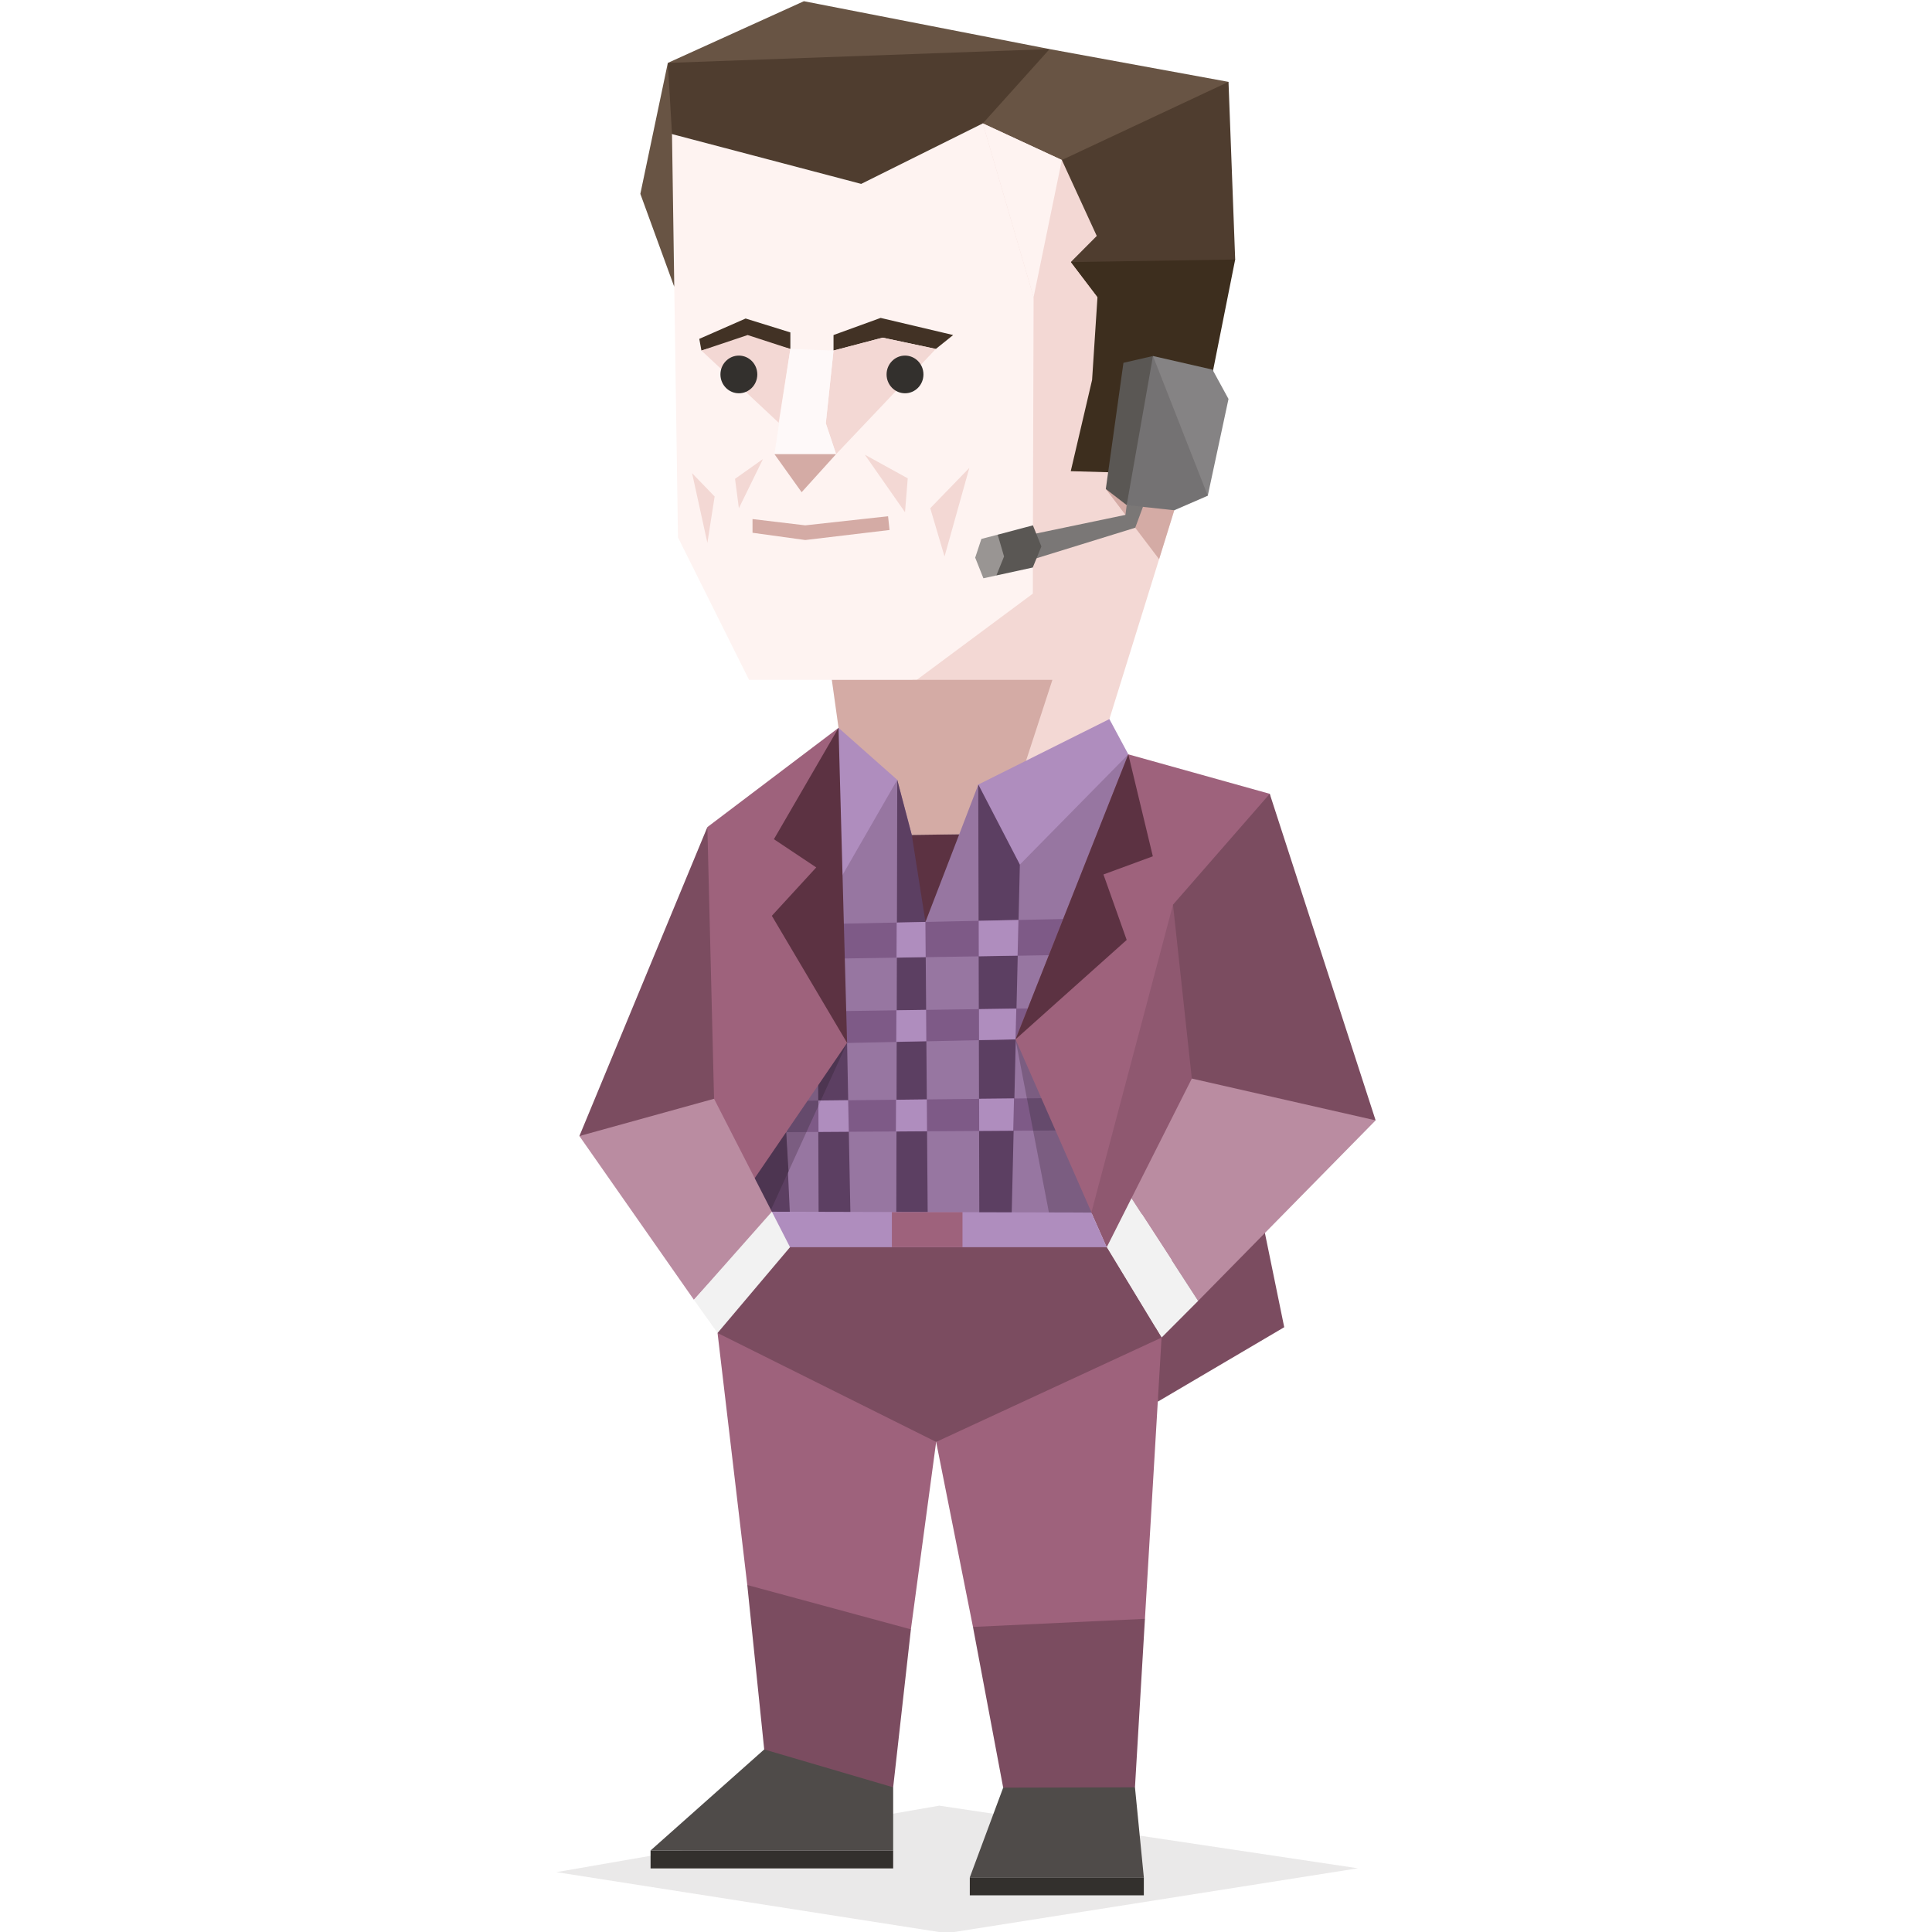 <svg xmlns="http://www.w3.org/2000/svg" viewBox="0 0 400 400"><path fill="#685444" d="M132.577 40.133l5.689-27.108 12.494 8.424-11.629 6.314 4.114 13.163-3.647 18.46z"/><path fill="#7B4C60" d="M239.707 290.198l-.598-19.201 7.92-23.148 13.988 3.201 4.869 23.734z"/><path fill="#33302D" d="M115.192 387.606l79.279-13.764 86.679 12.968-85.161 13.44z" opacity=".102"/><path fill="#F3D8D4" d="M229.686 148.876l10.293-33.103 3.141-10.133-7.684-53.803-21.389-7.64-25.272 97.063 18.736 31.353z"/><path fill="#D4ABA5" d="M239.979 115.773l3.141-10.134-14.175-4.396z"/><path fill="#FEF3F1" d="M139.131 27.763l1.235 83.501 14.715 29.495h34.722l24.036-17.856.013-13.09.195-65.615-10.566-18.648L178.3 38.075z"/><path fill="#685444" d="M138.265 13.025l33.93 6.992 45.112-9.853L166.439.25z"/><path fill="#4F3D2F" d="M178.301 38.075l-39.17-10.312-.866-14.738 79.042-2.861-2.552 12.539-11.274 2.848z"/><path fill="#685444" d="M254.349 16.949l-37.042-6.785-13.826 15.386 10.566 18.647 29.797-6.225z"/><path fill="#4F3D2F" d="M255.731 53.728l-1.382-36.779-34.505 16.176 1.844 21.135 5.531 7.284 20.73 4.824z"/><path fill="#3D2E1E" d="M221.688 97.554l4.416-18.888 1.115-17.122-5.531-7.284 34.043-.532-5.043 25.297-20.078 18.78z"/><path fill="#FEF3F1" d="M232.961 75.116l-1.212 7.835 11.371 22.689 7.568-26.614z"/><path fill="#7A7776" d="M236.631 104.945l-1.595 4.318-21.197 6.554.013-5.221 19.161-3.996.256-2.024 2.845-.929z"/><path fill="#858384" d="M238.71 73.707l-6.961 9.244 1.52 21.626 9.851 1.063 6.937-3.012 4.292-20.025-3.317-6.079z"/><path fill="#5A5754" d="M206.559 110.7l7.293-1.933 1.755 4.366-1.783 4.365-7.537 1.644-1.266-3.744z"/><path fill="#999593" d="M203.603 119.727l-1.699-4.27 1.282-3.88 3.373-.877 1.319 4.513-1.591 3.929z"/><path fill="#D4ABA5" d="M172.221 140.759l1.389 9.933 14.87 22.187 19.032-.266 10.375-31.854z"/><path fill="#AF8DBE" d="M173.61 150.692l12.157 10.768-5.327 17.261-5.945 4.586-4.249-6.019z"/><path fill="#9776A1" d="M198.6 172.731l-6.579 3.864-3.246-3.732-3.008-11.403-11.331 19.695-19.355 64.494 4.177 5.223 31.657 19.442 34.34-23.351 8.351-90.785-31.052 6.255z"/><path fill="#7B5D81" d="M217.413 252.303l10.743-1.253.009-35.689-17.914-.174zM163.313 218.214l-8.232 27.435 4.177 5.223.146.089 15.976-35.039z"/><path fill="#5C3F62" d="M172.874 180.432l-3.587 17.879.199 53.504h6.592l-.697-35.895-2.507-35.488zm19.191 70.602l-.458-60.158.486-11.344-3.319-6.669-3.008-11.403-.199 90.843 6.497-1.253v-.016zm-29.032-31.91l-7.951 26.525 4.176 5.223 4.307.943-.813-17.406.281-15.269v-.016zm39.724 33.386l6.685-.415 1.89-80.867-8.794-8.795.219 90.077z"/><path fill="#4D3551" d="M169.391 217.061l.06 11.846 5.931-12.984-5.991 1.138zm-9.943 33.794l3.806-8.348-.488-8.11.28-15.274-7.951 26.525 4.177 5.223.189-.017h-.013z"/><path fill="#7E5A87" d="M171.382 191.318l-2.168 7.214 60.573-.975.693-7.508-38.887.827-20.226.427.015.015zm-5.444 18.143l-2.005 6.713 64.273-1.356.577-6.267-62.845.897v.013zm-5.545 18.498l-1.932 6.462 67.989-.423.622-6.758-66.679.719z"/><path fill="#654A6C" d="M213.901 234.083l-1.285-6.68 14.456-.163-.622 6.771zM166.956 234.381l2.981-6.52-9.544.098-1.948 6.462z"/><path fill="#AF8DBE" d="M171.382 191.319l-2.096 7.007v.221l4.855-.073-.502-7.185-2.257.045v-.015zm14.235 6.948l6.036-.103-.06-7.287-5.945.132-.031 7.258zm17.027-.281l8.038-.132.179-7.392-8.234.178.017 7.346zm-33.313 11.418l.031 6.64 5.988-.134-.471-6.596-5.561.073.013.017zm.104 18.457l.031 6.487 6.268-.041-.131-6.523-6.182.063.014.014zm22.498 6.357l-.044-6.596-6.375.077-.028 6.564 6.447-.045zm-.148-18.645l-.045-6.495-6.15.089-.03 6.536 6.225-.13zm-29.033 18.823l.117-6.462-2.493.024-1.932 6.462 4.308-.024zm47.028-.296l.162-6.685-7.225.073.016 6.656 7.047-.044zm.471-18.913l.164-6.372-7.73.117.017 6.417 7.567-.162h-.018z"/><path fill="#9D7CA9" d="M169.449 228.919l.488-1.045h-.488v1.045zm-6.683 5.49l.12-6.463-2.493.03-1.932 6.461 4.305-.028z"/><path fill="#9E627C" d="M146.452 171.242l27.158-20.55-2.538 29.724 4.309 35.506-20.3 29.727-16.196-15.682z"/><path fill="#5C3242" d="M173.61 150.692l-13.38 23.057 8.763 5.842-9.192 10.016 15.58 26.315z"/><path fill="#7B4C60" d="M119.958 235.206l26.494-63.964 1.385 56.246-9.544 14.651z"/><path fill="#9E627C" d="M262.887 164.351l-29.281-8.173-23.355 59.009 18.892 43.032 40.019-37.514zM154.717 328.16l-6.156-52.181 6.52-8.424 25.668 5.87 13.072 25.108-5.229 38.805L172.462 355z"/><path fill="#9E627C" d="M201.442 336.838l-7.622-38.305 10.959-25.442 24.364-14.872 11.348 18.711-3.444 58.234-17.203 16.025z"/><path fill="#8F5870" d="M225.956 251.05l3.187 7.169 28.998-29.061-6.698-44.344-8.587 2.492z"/><path fill="#AF8DBE" d="M211.154 179.002l-8.6-16.569 27.132-13.557 3.92 7.303z"/><path fill="#5C3242" d="M238.683 177.289l-5.077-21.111-23.355 59.009 23.018-20.581-4.811-13.555z"/><path fill="#7B4C60" d="M242.856 187.306l20.031-22.954 21.921 67.607-24.001 1.49-14.053-10.146z"/><path fill="#BA8CA1" d="M234.262 248.07l12.492-24.767 38.054 8.656-36.745 37.377z"/><path fill="#F2F2F2" d="M229.143 258.219l5.119-10.149 13.801 21.266-7.572 7.594z"/><path fill="#7B4C60" d="M193.82 298.533l-45.259-22.554 8.231-18.065 35.273-6.879 37.078 7.184 11.348 18.711z"/><path fill="#5C3242" d="M188.775 172.863l9.826-.132-6.994 18.146z"/><path fill="#BA8CA1" d="M159.981 251.216l-12.144-23.728-27.879 7.718 23.706 33.9z"/><path fill="#7B4C60" d="M158.221 362.202l14.784 15.155 11.916-7.311 3.671-32.708-33.875-9.178zM201.442 336.838l6.257 33.277 18.751 6.43 8.534-6.499 2.063-34.882z"/><path fill="#7B4C5F" d="M193.82 298.533h.001v.002h-.001z"/><path fill="#4F4B49" d="M134.692 383.12l23.529-20.918 26.7 7.844v13.074zM207.699 370.115l-6.912 18.577h36.032l-1.835-18.646z"/><path fill="#33302D" d="M200.787 388.692h36.032v3.715h-36.032zM134.692 383.12h50.229v3.715h-50.229z"/><path opacity=".2" fill="#33302D" d="M232.93 99.742l.327 4.665.32.203 9.543 1.03 6.937-3.012-11.347-28.921z"/><path fill="#5A5754" d="M238.71 73.707l-6.113 1.409-3.652 26.127 4.324 3.334z"/><path fill="#F3D8D4" d="M179.051 94.139l8.322 11.91.566-7.017zM157.962 95.044l-4.985 10.178-.794-6.086zM203.481 25.55l16.363 7.575 7.228 15.725-5.384 5.41 5.531 7.284h-13.224z"/><path fill="#FEF3F1" d="M213.995 61.544l5.849-28.419-16.363-7.575 10.514 35.994z"/><path fill="#423225" d="M163.635 72.245v-3.421l-9.261-2.879-9.595 4.214.445 2.42 9.4-2.671zM172.572 69.366v3.213l10.17-2.671 11.014 2.337 3.588-2.879-15.018-3.546z"/><path fill="#F3D8D4" d="M193.756 72.245l-20.651 21.777-2.128-6.383 1.595-15.06 10.17-2.671z"/><path fill="#33302D" d="M191.19 77.523c0 2.154-1.709 3.9-3.817 3.9s-3.817-1.747-3.817-3.9c0-2.155 1.709-3.901 3.817-3.901s3.817 1.746 3.817 3.901z"/><path fill="#F3D8D4" d="M163.635 72.245l-2.42 15.269-15.991-14.935 9.567-3.213z"/><path fill="#FEF9F9" d="M163.635 72.245l-3.296 21.777h12.766l-2.128-6.383 1.595-15.06z"/><path fill="#33302D" d="M156.792 77.523c0 2.154-1.709 3.9-3.817 3.9s-3.817-1.747-3.817-3.9c0-2.155 1.709-3.901 3.817-3.901s3.817 1.746 3.817 3.901z"/><path fill="#D4ABA5" d="M160.339 94.022l5.632 7.885 7.134-7.885zM155.802 107.467l10.92 1.3 17.143-1.884.305 2.848-17.448 2.076-10.92-1.503z"/><path fill="#F3D8D4" d="M143.287 97.964l4.671 4.831-1.502 9.595zM200.691 96.871l-5.134 18.342-2.959-9.991z"/><path fill="#AF8DBE" d="M229.143 258.219h-66.835l-2.503-7.347 66.151.178z"/><path fill="#F2F2F2" d="M163.565 258.219l-3.76-7.347-16.141 18.234 4.897 6.873z"/><path fill="#9E627C" d="M184.653 250.961h14.62v7.258h-14.62z"/></svg>